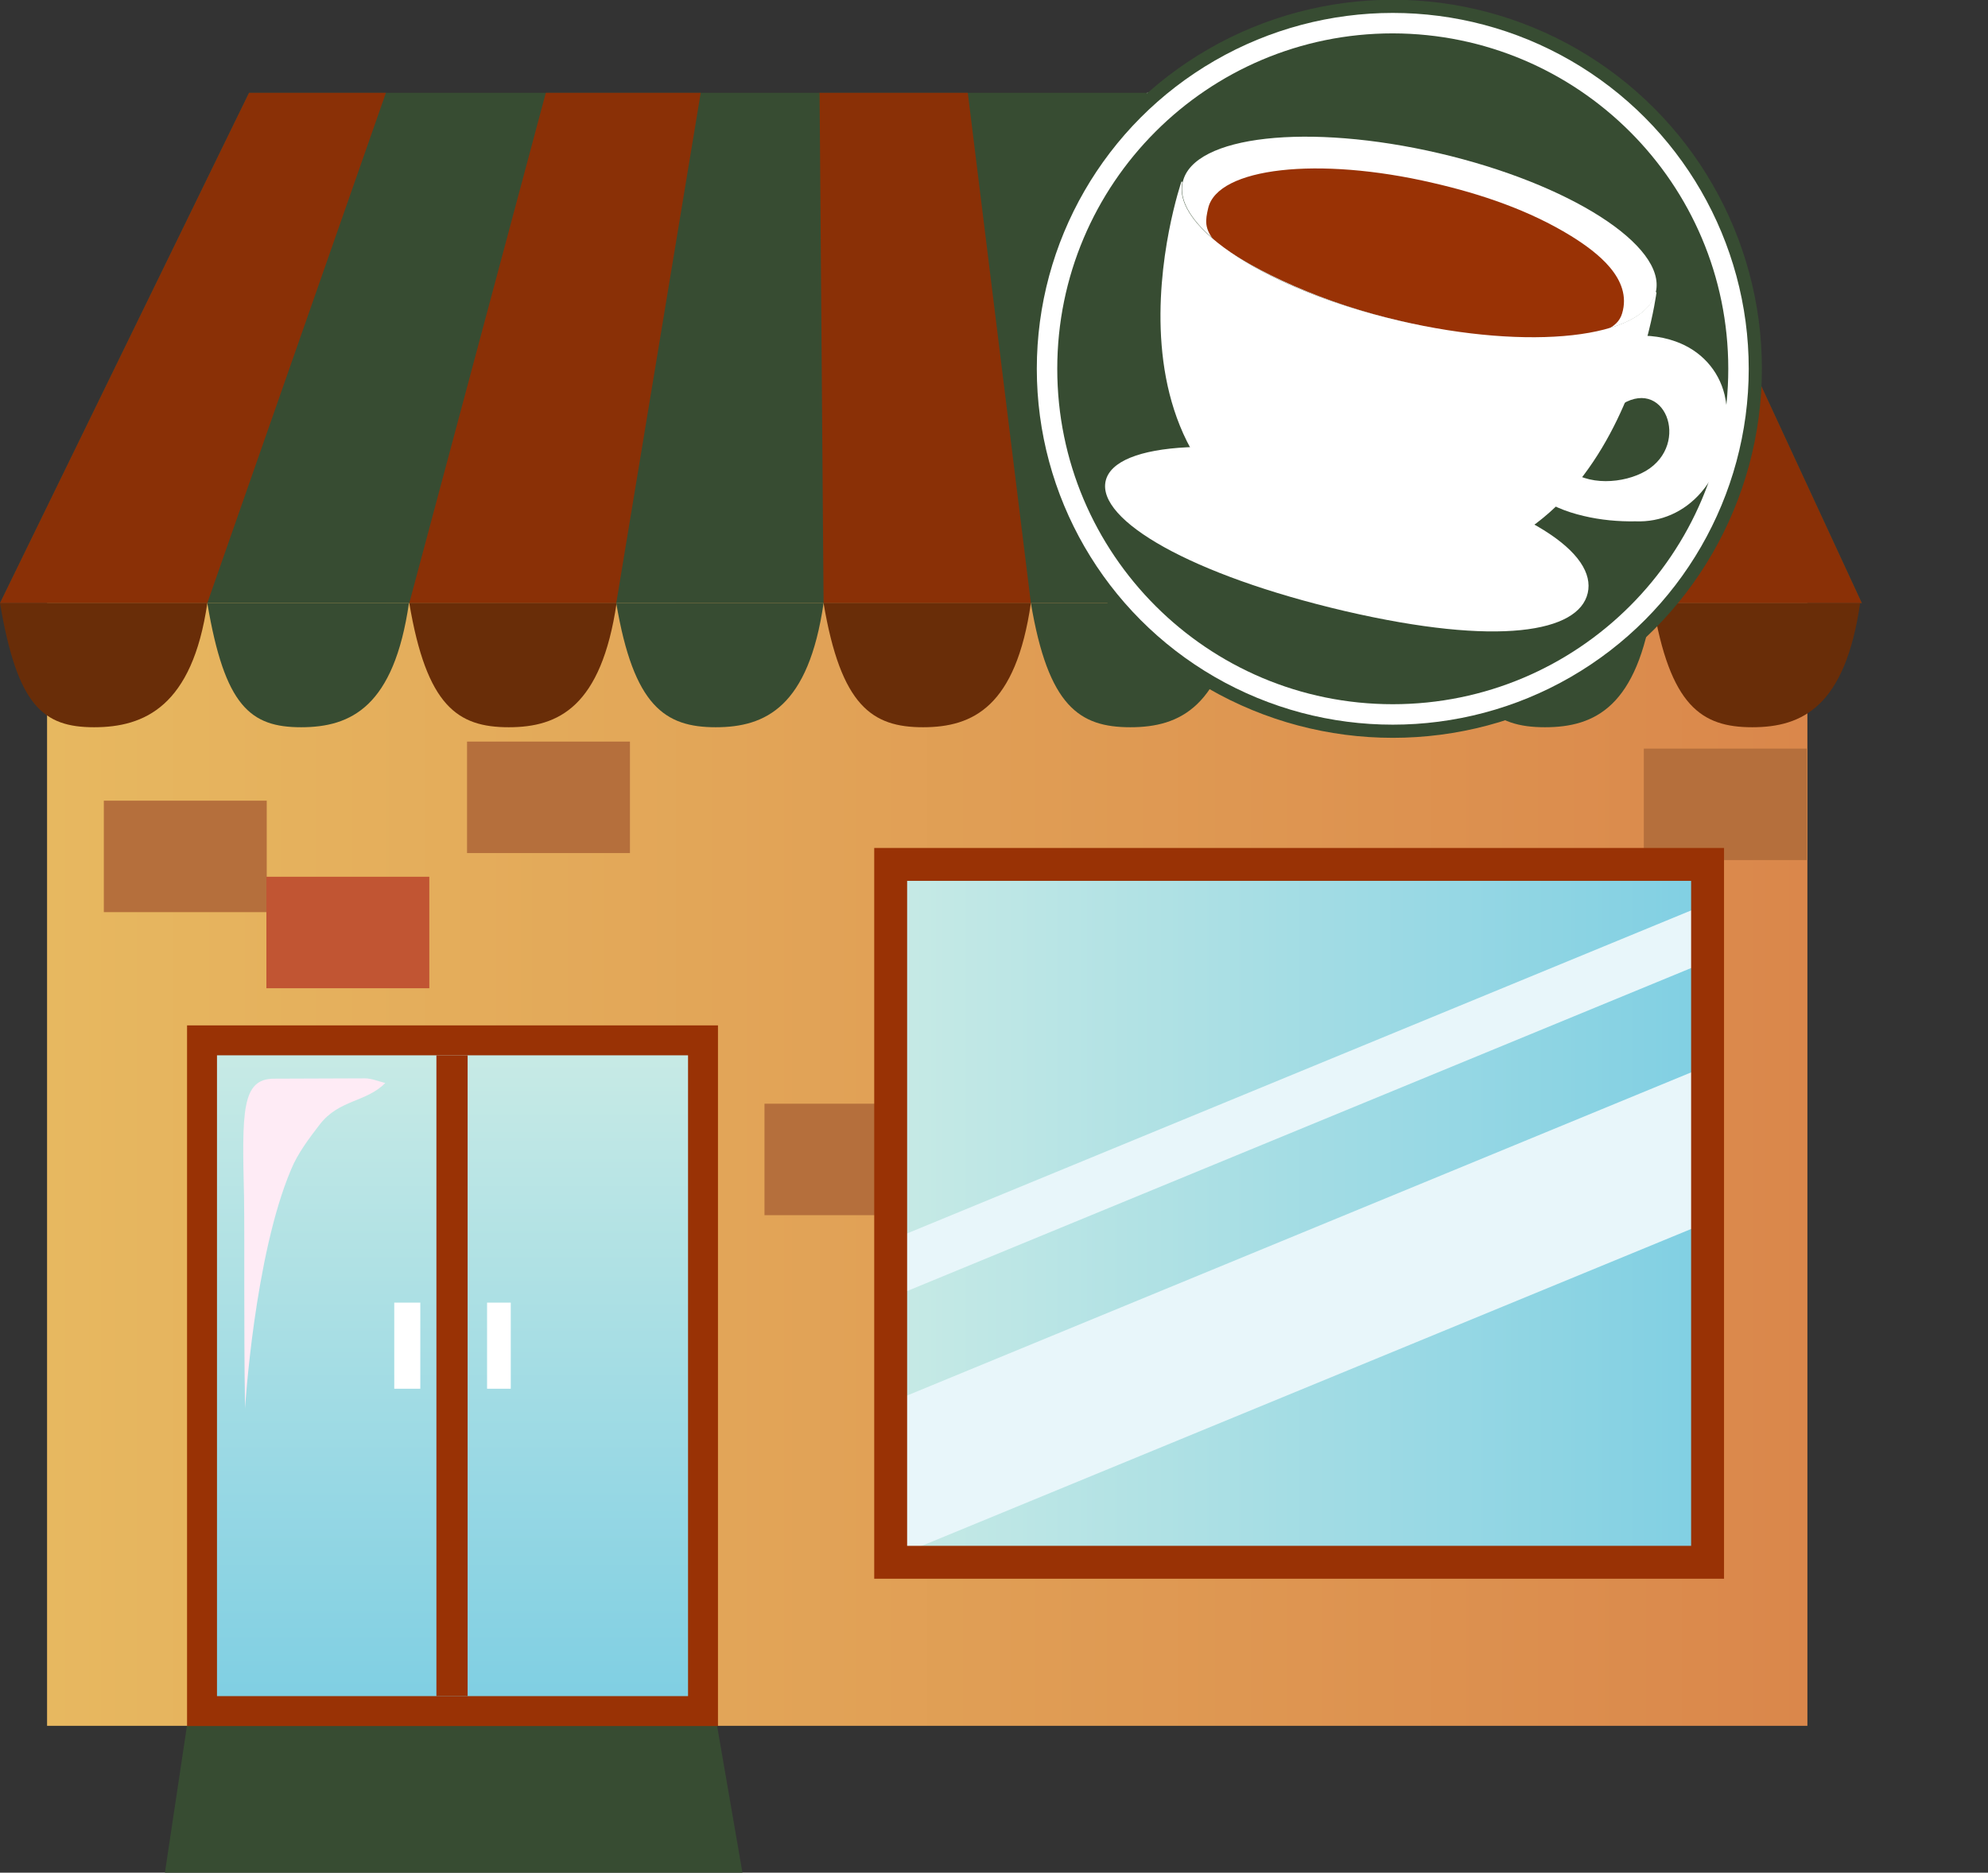 <?xml version="1.0" encoding="utf-8"?>
<!-- Generator: Adobe Illustrator 23.0.4, SVG Export Plug-In . SVG Version: 6.00 Build 0)  -->
<!DOCTYPE svg PUBLIC "-//W3C//DTD SVG 1.0//EN" "http://www.w3.org/TR/2001/REC-SVG-20010904/DTD/svg10.dtd">
<svg version="1.0" id="ÉåÉCÉÑÅ_x5B__1" xmlns:x="http://ns.adobe.com/Extensibility/1.0/" xmlns:i="http://ns.adobe.com/AdobeIllustrator/10.0/" xmlns:graph="http://ns.adobe.com/Graphs/1.0/"
	 xmlns="http://www.w3.org/2000/svg" xmlns:xlink="http://www.w3.org/1999/xlink" x="0px" y="0px" viewBox="0 0 595.5 561.1"
	 enable-background="new 0 0 595.5 561.1" xml:space="preserve">
<rect x="0" y="0" width="595.5" height="561.1" fill="#333333" stroke="none"/>
<g>
	<linearGradient id="SVGID_1_" gradientUnits="userSpaceOnUse" x1="14.141" y1="347.979" x2="541.406" y2="347.979">
		<stop  offset="0" style="stop-color:#E7B860"/>
		<stop  offset="1" style="stop-color:#DA874B"/>
	</linearGradient>
	<rect x="14.1" y="178.8" fill="url(#SVGID_1_)" width="527.3" height="338.3"/>
	<g>
		<polygon fill="#374C32" points="74.6,27.8 486.9,27.8 557.7,180.7 0,180.7 		"/>
		<g>
			<path fill="#374C32" d="M62.1,180.7c5.2,30.9,12.9,37.2,28.1,37.2c15,0,27.8-6.2,32.3-37.2H62.1z"/>
			<path fill="#692D08" d="M122.6,180.7c5.2,30.9,14.5,37.2,29.8,37.2c15,0,27.7-6.2,32.3-37.2H122.6z"/>
			<path fill="#692D08" d="M0,180.7c5.2,30.9,13,37.2,28.2,37.2c15,0,29.4-6.2,33.9-37.2H0z"/>
			<path fill="#374C32" d="M184.6,180.7c5.2,30.9,14.6,37.2,29.8,37.2c15,0,27.8-6.2,32.3-37.2H184.6z"/>
			<path fill="#374C32" d="M433,180.7c5.2,30.9,14.6,37.2,29.8,37.2c15,0,27.7-6.2,32.3-37.2H433z"/>
			<path fill="#692D08" d="M246.7,180.7c5.2,30.9,14.6,37.2,29.8,37.2c15,0,27.8-6.2,32.3-37.2H246.7z"/>
			<path fill="#692D08" d="M495.1,180.7c5.1,30.9,14.6,37.2,29.8,37.2c15,0,27.8-6.2,32.3-37.2H495.1z"/>
			<path fill="#374C32" d="M308.8,180.7c5.2,30.9,14.5,37.2,29.8,37.2c15,0,27.7-6.2,32.3-37.2H308.8z"/>
			<linearGradient id="SVGID_2_" gradientUnits="userSpaceOnUse" x1="401.983" y1="194.63" x2="401.983" y2="258.817">
				<stop  offset="0" style="stop-color:#BFBFBF"/>
				<stop  offset="2.379537e-03" style="stop-color:#BFBFBF"/>
				<stop  offset="0.249" style="stop-color:#DBDBDB"/>
				<stop  offset="0.498" style="stop-color:#EFEFEF"/>
				<stop  offset="0.748" style="stop-color:#FBFBFB"/>
				<stop  offset="1" style="stop-color:#FFFFFF"/>
			</linearGradient>
			<path fill="url(#SVGID_2_)" d="M370.9,180.7c5.2,30.9,14.6,37.2,29.8,37.2c15,0,27.8-6.2,32.3-37.2H370.9z"/>
		</g>
		<polygon fill="#8A3006" points="557.7,180.7 486.9,27.8 443.2,27.8 495.1,180.7 		"/>
		<linearGradient id="SVGID_3_" gradientUnits="userSpaceOnUse" x1="343.633" y1="104.249" x2="433.027" y2="104.249">
			<stop  offset="0" style="stop-color:#BFBFBF"/>
			<stop  offset="2.379537e-03" style="stop-color:#BFBFBF"/>
			<stop  offset="0.249" style="stop-color:#DBDBDB"/>
			<stop  offset="0.498" style="stop-color:#EFEFEF"/>
			<stop  offset="0.748" style="stop-color:#FBFBFB"/>
			<stop  offset="1" style="stop-color:#FFFFFF"/>
		</linearGradient>
		<polygon fill="url(#SVGID_3_)" points="433,180.7 395.8,27.8 343.6,27.8 370.9,180.7 		"/>
		<polygon fill="#8A3006" points="0,180.7 74.6,27.8 115.6,27.8 62.1,180.7 		"/>
		<polygon fill="#8A3006" points="122.6,180.7 163.5,27.8 209.9,27.8 184.6,180.7 		"/>
		<polygon fill="#8A3006" points="308.8,180.7 289.9,27.8 245.5,27.8 246.7,180.7 		"/>
	</g>
	<polygon fill="#374C32" points="222.4,561.1 49.4,561.1 56,517.1 214.8,517.1 	"/>
	<rect x="31.1" y="239.9" fill="#B56F3C" width="48.8" height="33.4"/>
	<rect x="229" y="330.7" fill="#B56F3C" width="48.8" height="33.4"/>
	<rect x="79.8" y="262.7" fill="#C15533" width="48.8" height="33.4"/>
	<rect x="332.1" y="275.3" fill="#C15533" width="48.8" height="33.4"/>
	<rect x="139.9" y="222.2" fill="#B56F3C" width="48.8" height="33.4"/>
	<rect x="492.4" y="224.3" fill="#B56F3C" width="48.8" height="33.4"/>
	<g>
		<g>
			<defs>
				<rect id="SVGID_4_" x="266.8" y="259" width="244.7" height="209.1"/>
			</defs>
			<linearGradient id="SVGID_5_" gradientUnits="userSpaceOnUse" x1="266.796" y1="363.546" x2="511.464" y2="363.546">
				<stop  offset="0" style="stop-color:#C7EAE5"/>
				<stop  offset="1" style="stop-color:#80CFE3"/>
			</linearGradient>
			<use xlink:href="#SVGID_4_"  overflow="visible" fill="url(#SVGID_5_)"/>
			<clipPath id="SVGID_6_">
				<use xlink:href="#SVGID_4_"  overflow="visible"/>
			</clipPath>
			<polygon clip-path="url(#SVGID_6_)" fill="#E8F6FA" points="564.2,266.3 243.4,398.5 228.2,387.5 549,255.3 			"/>
			<polygon clip-path="url(#SVGID_6_)" fill="#E8F6FA" points="595.5,331.6 254.2,472.2 213.1,442.3 554.4,301.6 			"/>
			<use xlink:href="#SVGID_4_"  overflow="visible" fill="none" stroke="#993205" stroke-width="9.86" stroke-miterlimit="10"/>
		</g>
	</g>
	<g>
		<g>
			
				<rect x="65" y="316.2" fill="none" stroke="#993205" stroke-width="17.936" stroke-miterlimit="10" width="141.1" height="192"/>
			
				<linearGradient id="SVGID_7_" gradientUnits="userSpaceOnUse" x1="1300.741" y1="-3257.18" x2="1492.723" y2="-3257.18" gradientTransform="matrix(0 1 -1 0 -3121.653 -984.568)">
				<stop  offset="0" style="stop-color:#C7EAE5"/>
				<stop  offset="1" style="stop-color:#80CFE3"/>
			</linearGradient>
			<rect x="65" y="316.2" fill="url(#SVGID_7_)" width="141.1" height="192"/>
			<g>
				
					<line fill="none" stroke="#993205" stroke-width="9.35" stroke-miterlimit="10" x1="135.4" y1="316.2" x2="135.4" y2="508.2"/>
				<g>
					<rect x="118.1" y="390.3" fill="#FFFFFF" width="7.8" height="25.8"/>
					<rect x="145.9" y="390.3" fill="#FFFFFF" width="7.1" height="25.8"/>
				</g>
			</g>
		</g>
		<path fill="#FEEBF5" d="M73.4,422c0,0,2.8-45.7,13.8-71.6c2-4.9,5.6-9.6,8.6-13.5c5.8-7.5,13.9-6.6,19.6-12.4
			c-2-0.5-4.1-1.4-6.1-1.4c-8,0-19.2,0.1-27.2,0.1c-9.8,0-9.6,9.9-9,35.4C73.3,373.5,73,396,73.4,422z"/>
	</g>
	<g>
		<circle fill="#FFFFFF" stroke="#374C32" stroke-width="3.946" stroke-miterlimit="10" cx="417.2" cy="110.5" r="108.6"/>
		<path fill="#374C32" d="M517.7,110.5c0,55.5-45,100.5-100.5,100.5c-55.5,0-100.5-45-100.5-100.5c0-55.5,45-100.5,100.5-100.5
			C472.7,10.1,517.7,55,517.7,110.5z"/>
		<g>
			<path fill="#FFFFFF" d="M475.6,177.7c-2.7,11.7-26.6,16.1-72.7,5.4c-46.2-10.8-74.4-27.3-71.7-39c2.7-11.7,35.3-14.1,81.5-3.3
				C458.9,151.5,478.3,166,475.6,177.7z"/>
			<g>
				<path fill="#FFFFFF" d="M474.4,154.6c-10.8-2.5-20-8.2-21.3-18.5c-0.7-5.2,3.1-9.9,8.5-10.5c5.8-0.6,4.4,11.5,7.6,14.5
					c6.1,5.7,17.3,4.8,23.8,1c13.7-8.1,5.5-29.2-8.3-19.2c-4.3,3.1-10.5,2.2-13.8-2c-3.3-4.2-2.5-10.2,1.8-13.3
					c8.3-6,19.7-7.7,29.2-4.3c7.6,2.7,12.9,8.6,14.7,16c2.3,9.9-0.5,21.7-7,29.2c-5.1,5.9-12.1,9-19.7,8.7
					C484.8,156.3,479.4,155.8,474.4,154.6z"/>
				<g>
					<path fill="#FFFFFF" d="M496,87.5c-3.2,13.9-37.6,17.7-76.7,8.6c-39.1-9.1-68.2-27.8-65-41.6c3.2-13.9,37.6-17.7,76.7-8.6
						C470.1,55,499.2,73.6,496,87.5z"/>
					<path fill="#993205" d="M429.2,54.8c-34.3-8-64.5-4.6-67.3,7.6c-0.8,3.5-1.3,6.1,2.1,10c11.6,8.9,32.9,18.6,55.5,23.8
						c10.3,2.4,20.8,4.7,31.4,5.2c9.9,0.5,21.2,2,30.4-2.6c2.2-1.1,3.9-2.5,4.6-4.9c3.1-10.3-7.4-18.3-15.3-23.2
						C458.1,63,443.6,58.1,429.2,54.8z"/>
					<path fill="#FFFFFF" d="M496.2,87.6l-0.3-0.1c-3.2,13.9-37.6,17.7-76.7,8.6c-39.1-9.1-68.2-27.8-65-41.6l-0.3-0.1
						c0,0-32.1,93.3,48.8,112.3C483.8,185.5,496.2,87.6,496.2,87.6z"/>
				</g>
			</g>
		</g>
	</g>
</g>
</svg>
